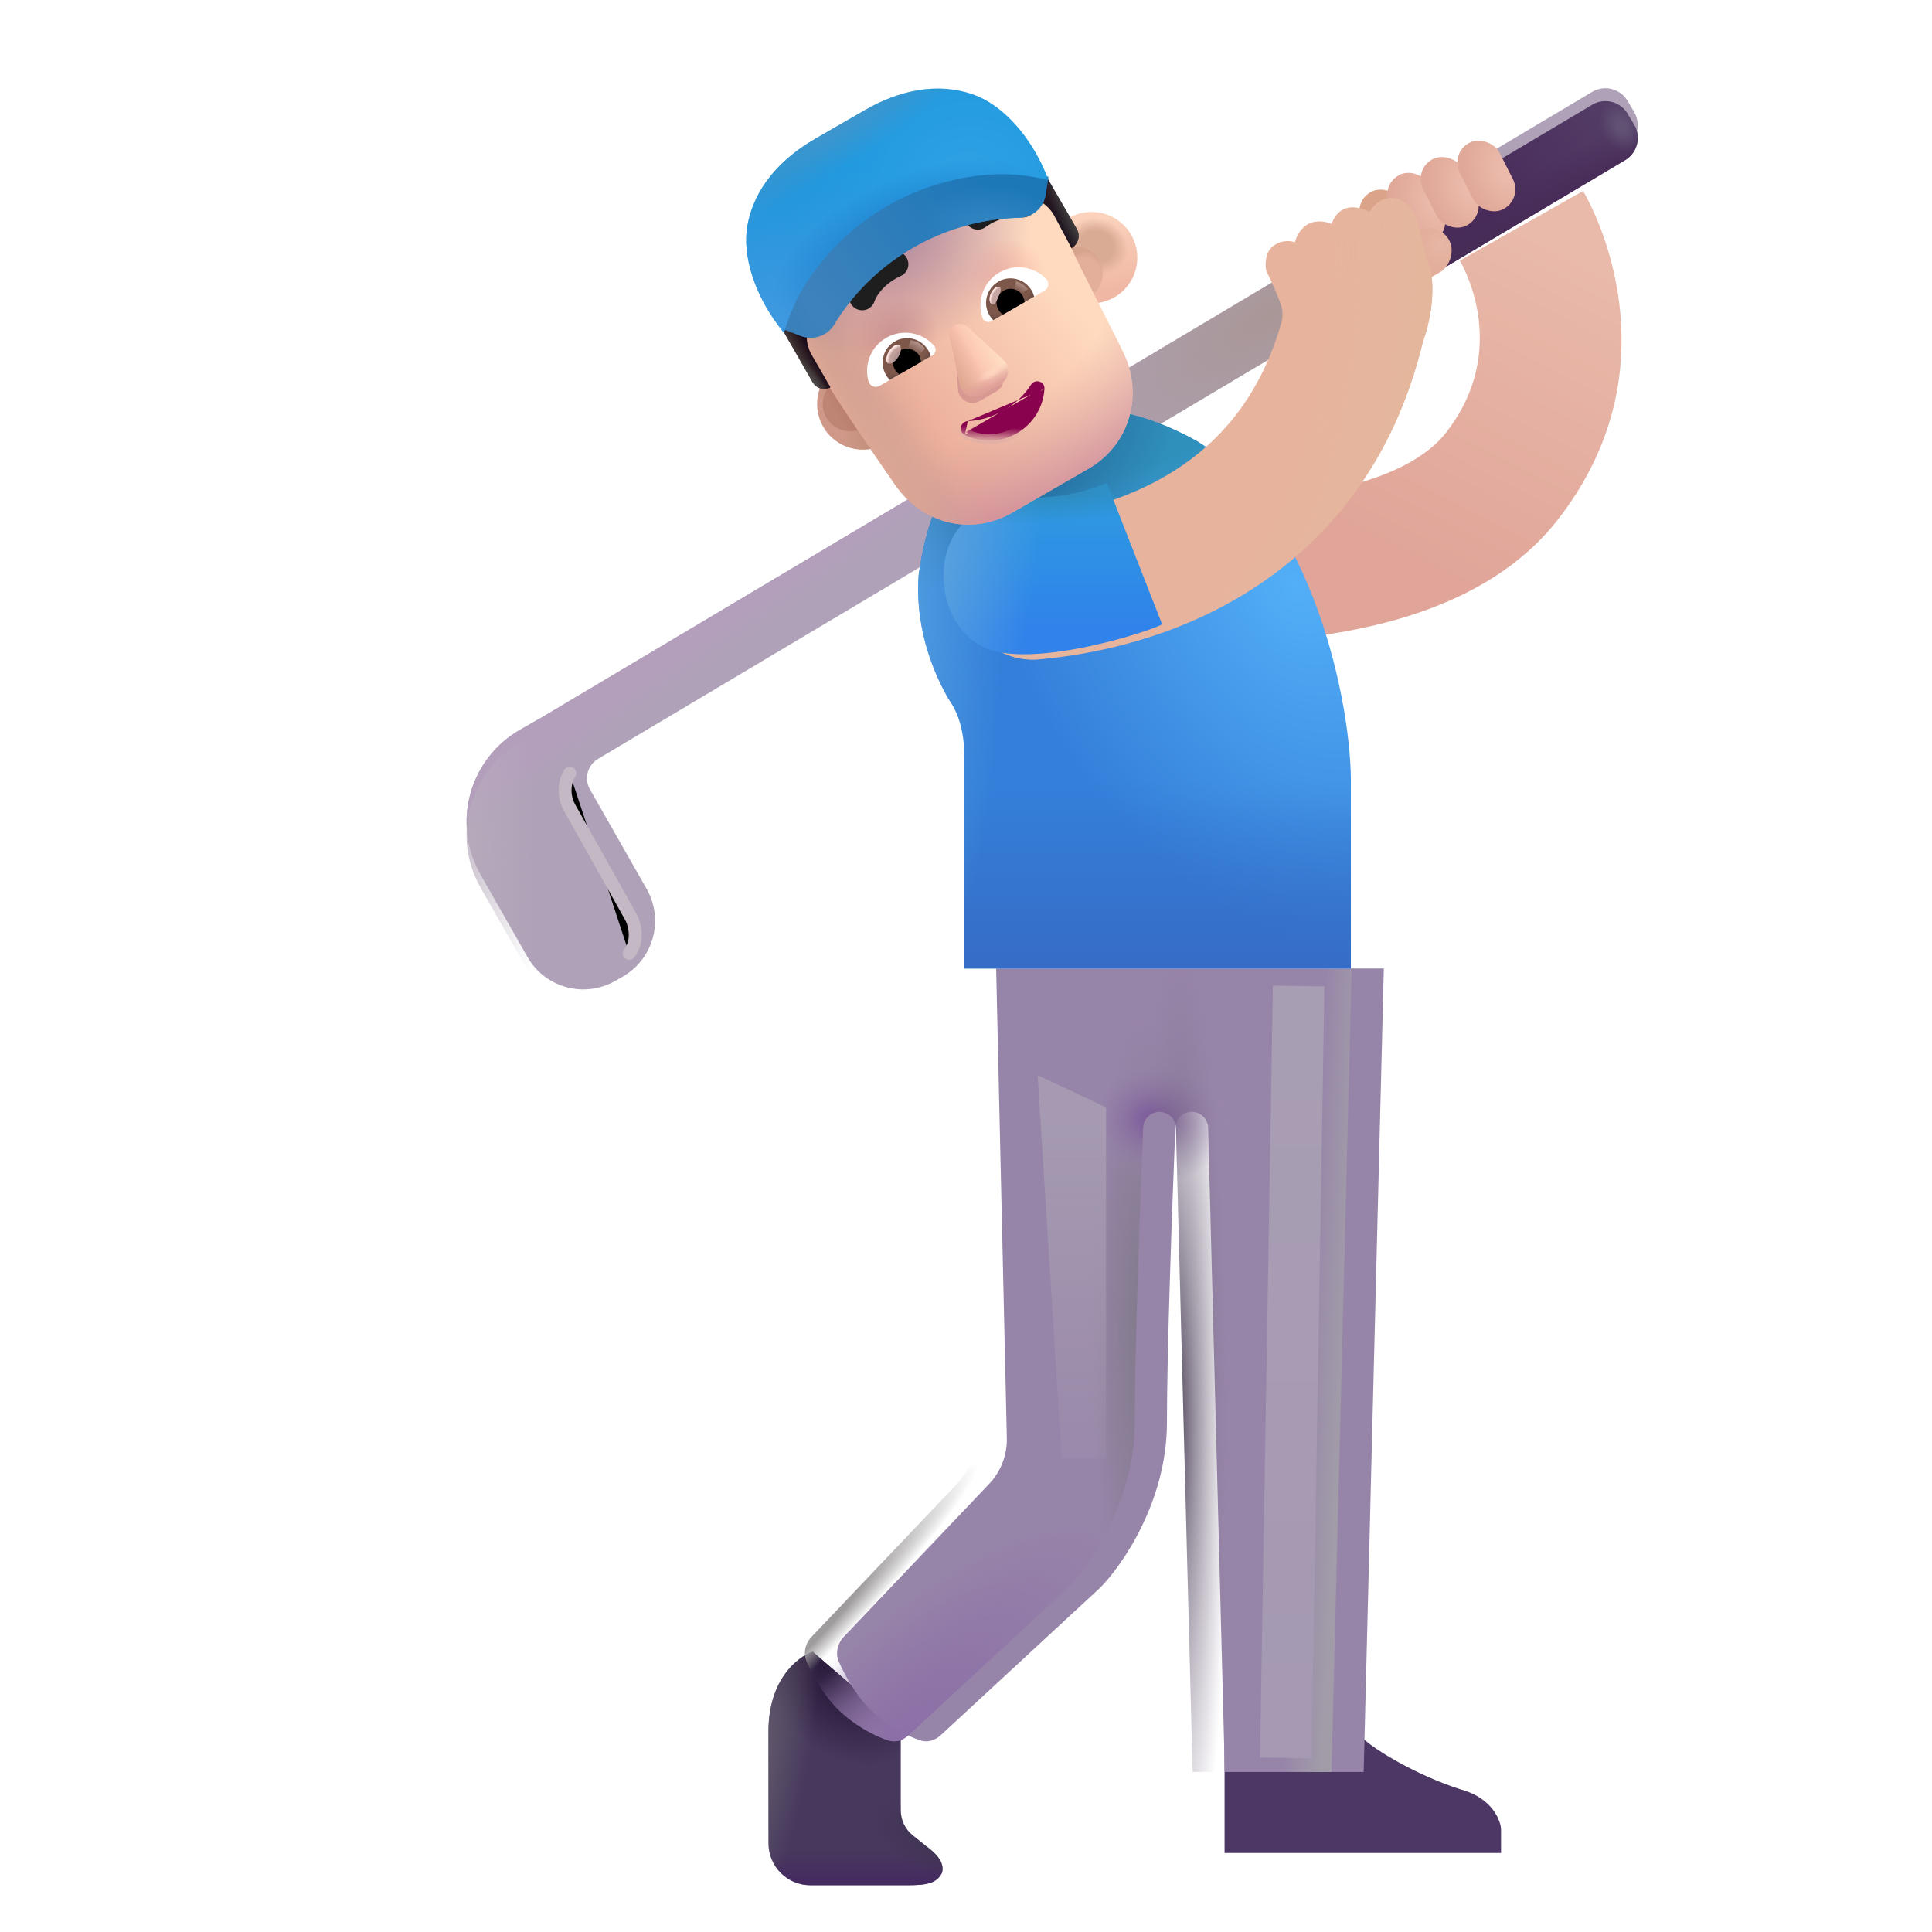 <svg viewBox="1 1 30 30" xmlns="http://www.w3.org/2000/svg">
<g filter="url(#filter0_ii_3987_22985)">
<path fill-rule="evenodd" clip-rule="evenodd" d="M22.299 7.874C23.151 6.792 22.78 5.661 22.518 5.197L24.433 4.115C24.901 4.943 25.675 7.142 24.027 9.235C23.137 10.365 21.697 10.802 20.543 10.988C19.345 11.181 18.174 11.146 17.558 11.122L17.643 8.924C18.241 8.947 19.226 8.972 20.193 8.816C21.205 8.653 21.939 8.331 22.299 7.874Z" fill="url(#paint0_linear_3987_22985)"/>
</g>
<g filter="url(#filter1_i_3987_22985)">
<path d="M10.286 12.984C10.122 13.081 10.066 13.292 10.161 13.458L11.041 15.003C11.315 15.483 11.147 16.093 10.667 16.367L10.552 16.432C10.072 16.706 9.462 16.538 9.189 16.058L8.461 14.781C8.01 13.989 8.286 12.981 9.078 12.53L9.42 12.335L25.724 2.626C25.913 2.513 26.159 2.576 26.272 2.765L26.374 2.937C26.487 3.127 26.425 3.372 26.235 3.486L10.286 12.984Z" fill="#AFA2B8"/>
<path d="M10.286 12.984C10.122 13.081 10.066 13.292 10.161 13.458L11.041 15.003C11.315 15.483 11.147 16.093 10.667 16.367L10.552 16.432C10.072 16.706 9.462 16.538 9.189 16.058L8.461 14.781C8.01 13.989 8.286 12.981 9.078 12.53L9.42 12.335L25.724 2.626C25.913 2.513 26.159 2.576 26.272 2.765L26.374 2.937C26.487 3.127 26.425 3.372 26.235 3.486L10.286 12.984Z" fill="url(#paint1_radial_3987_22985)"/>
<path d="M10.286 12.984C10.122 13.081 10.066 13.292 10.161 13.458L11.041 15.003C11.315 15.483 11.147 16.093 10.667 16.367L10.552 16.432C10.072 16.706 9.462 16.538 9.189 16.058L8.461 14.781C8.01 13.989 8.286 12.981 9.078 12.53L9.42 12.335L25.724 2.626C25.913 2.513 26.159 2.576 26.272 2.765L26.374 2.937C26.487 3.127 26.425 3.372 26.235 3.486L10.286 12.984Z" fill="url(#paint2_linear_3987_22985)"/>
</g>
<path d="M10.286 12.984C10.122 13.081 10.066 13.292 10.161 13.458L11.041 15.003C11.315 15.483 11.147 16.093 10.667 16.367L10.552 16.432C10.072 16.706 9.462 16.538 9.189 16.058L8.461 14.781C8.01 13.989 8.286 12.981 9.078 12.53L9.42 12.335L25.724 2.626C25.913 2.513 26.159 2.576 26.272 2.765L26.374 2.937C26.487 3.127 26.425 3.372 26.235 3.486L10.286 12.984Z" fill="url(#paint3_radial_3987_22985)"/>
<path d="M23.102 5.351L22.602 4.485L25.724 2.626C25.914 2.513 26.159 2.576 26.272 2.765L26.375 2.937C26.488 3.127 26.425 3.372 26.236 3.486L23.102 5.351Z" fill="url(#paint4_linear_3987_22985)"/>
<path d="M23.102 5.351L22.602 4.485L25.724 2.626C25.914 2.513 26.159 2.576 26.272 2.765L26.375 2.937C26.488 3.127 26.425 3.372 26.236 3.486L23.102 5.351Z" fill="url(#paint5_linear_3987_22985)"/>
<path d="M23.102 5.351L22.602 4.485L25.724 2.626C25.914 2.513 26.159 2.576 26.272 2.765L26.375 2.937C26.488 3.127 26.425 3.372 26.236 3.486L23.102 5.351Z" fill="url(#paint6_radial_3987_22985)"/>
<g filter="url(#filter2_i_3987_22985)">
<path d="M19.515 30.273V28.504H21.675C21.839 28.66 22.464 29.054 23.179 29.285C23.672 29.416 23.804 29.773 23.808 29.906V30.273H19.515Z" fill="#4C3765"/>
</g>
<path d="M12.933 27.883C12.933 27.076 13.391 26.724 13.62 26.648L14.987 27.828V29.111C14.987 29.263 15.056 29.407 15.175 29.501L15.378 29.664C15.505 29.758 15.675 29.902 15.628 30.078C15.546 30.25 15.378 30.273 15.089 30.273H13.583C13.224 30.273 12.933 29.982 12.933 29.623V27.883Z" fill="#47385D"/>
<path d="M12.933 27.883C12.933 27.076 13.391 26.724 13.62 26.648L14.987 27.828V29.111C14.987 29.263 15.056 29.407 15.175 29.501L15.378 29.664C15.505 29.758 15.675 29.902 15.628 30.078C15.546 30.25 15.378 30.273 15.089 30.273H13.583C13.224 30.273 12.933 29.982 12.933 29.623V27.883Z" fill="url(#paint7_linear_3987_22985)"/>
<path d="M12.933 27.883C12.933 27.076 13.391 26.724 13.62 26.648L14.987 27.828V29.111C14.987 29.263 15.056 29.407 15.175 29.501L15.378 29.664C15.505 29.758 15.675 29.902 15.628 30.078C15.546 30.25 15.378 30.273 15.089 30.273H13.583C13.224 30.273 12.933 29.982 12.933 29.623V27.883Z" fill="url(#paint8_radial_3987_22985)"/>
<path d="M12.933 27.883C12.933 27.076 13.391 26.724 13.62 26.648L14.987 27.828V29.111C14.987 29.263 15.056 29.407 15.175 29.501L15.378 29.664C15.505 29.758 15.675 29.902 15.628 30.078C15.546 30.25 15.378 30.273 15.089 30.273H13.583C13.224 30.273 12.933 29.982 12.933 29.623V27.883Z" fill="url(#paint9_radial_3987_22985)"/>
<path d="M12.933 27.883C12.933 27.076 13.391 26.724 13.62 26.648L14.987 27.828V29.111C14.987 29.263 15.056 29.407 15.175 29.501L15.378 29.664C15.505 29.758 15.675 29.902 15.628 30.078C15.546 30.25 15.378 30.273 15.089 30.273H13.583C13.224 30.273 12.933 29.982 12.933 29.623V27.883Z" fill="url(#paint10_radial_3987_22985)"/>
<g filter="url(#filter3_i_3987_22985)">
<path d="M15.86 24.041C16.042 23.849 16.14 23.594 16.134 23.329L15.968 16.039H21.988L21.675 28.515H19.519L19.26 18.513C19.256 18.375 19.143 18.265 19.005 18.265C18.869 18.265 18.756 18.372 18.751 18.509C18.702 19.704 18.62 21.963 18.62 23.093C18.62 24.306 17.928 25.307 17.581 25.656L15.108 27.944C15.022 28.024 14.904 28.063 14.792 28.025C14.597 27.96 14.324 27.824 14.073 27.601C13.821 27.377 13.635 27.049 13.527 26.806C13.467 26.673 13.503 26.52 13.604 26.414L15.86 24.041Z" fill="#9785A9"/>
</g>
<path d="M15.86 24.041C16.042 23.849 16.14 23.594 16.134 23.329L15.968 16.039H21.988L21.675 28.515H19.519L19.26 18.513C19.256 18.375 19.143 18.265 19.005 18.265C18.869 18.265 18.756 18.372 18.751 18.509C18.702 19.704 18.62 21.963 18.62 23.093C18.62 24.306 17.928 25.307 17.581 25.656L15.108 27.944C15.022 28.024 14.904 28.063 14.792 28.025C14.597 27.96 14.324 27.824 14.073 27.601C13.821 27.377 13.635 27.049 13.527 26.806C13.467 26.673 13.503 26.52 13.604 26.414L15.86 24.041Z" fill="url(#paint11_linear_3987_22985)"/>
<path d="M15.86 24.041C16.042 23.849 16.14 23.594 16.134 23.329L15.968 16.039H21.988L21.675 28.515H19.519L19.26 18.513C19.256 18.375 19.143 18.265 19.005 18.265C18.869 18.265 18.756 18.372 18.751 18.509C18.702 19.704 18.62 21.963 18.62 23.093C18.62 24.306 17.928 25.307 17.581 25.656L15.108 27.944C15.022 28.024 14.904 28.063 14.792 28.025C14.597 27.96 14.324 27.824 14.073 27.601C13.821 27.377 13.635 27.049 13.527 26.806C13.467 26.673 13.503 26.52 13.604 26.414L15.86 24.041Z" fill="url(#paint12_radial_3987_22985)"/>
<path d="M15.86 24.041C16.042 23.849 16.14 23.594 16.134 23.329L15.968 16.039H21.988L21.675 28.515H19.519L19.26 18.513C19.256 18.375 19.143 18.265 19.005 18.265C18.869 18.265 18.756 18.372 18.751 18.509C18.702 19.704 18.62 21.963 18.62 23.093C18.62 24.306 17.928 25.307 17.581 25.656L15.108 27.944C15.022 28.024 14.904 28.063 14.792 28.025C14.597 27.96 14.324 27.824 14.073 27.601C13.821 27.377 13.635 27.049 13.527 26.806C13.467 26.673 13.503 26.52 13.604 26.414L15.86 24.041Z" fill="url(#paint13_radial_3987_22985)"/>
<path d="M15.86 24.041C16.042 23.849 16.14 23.594 16.134 23.329L15.968 16.039H21.988L21.675 28.515H19.519L19.26 18.513C19.256 18.375 19.143 18.265 19.005 18.265C18.869 18.265 18.756 18.372 18.751 18.509C18.702 19.704 18.62 21.963 18.62 23.093C18.62 24.306 17.928 25.307 17.581 25.656L15.108 27.944C15.022 28.024 14.904 28.063 14.792 28.025C14.597 27.96 14.324 27.824 14.073 27.601C13.821 27.377 13.635 27.049 13.527 26.806C13.467 26.673 13.503 26.52 13.604 26.414L15.86 24.041Z" fill="url(#paint14_radial_3987_22985)"/>
<path d="M15.86 24.041C16.042 23.849 16.14 23.594 16.134 23.329L15.968 16.039H21.988L21.675 28.515H19.519L19.26 18.513C19.256 18.375 19.143 18.265 19.005 18.265C18.869 18.265 18.756 18.372 18.751 18.509C18.702 19.704 18.62 21.963 18.62 23.093C18.62 24.306 17.928 25.307 17.581 25.656L15.108 27.944C15.022 28.024 14.904 28.063 14.792 28.025C14.597 27.96 14.324 27.824 14.073 27.601C13.821 27.377 13.635 27.049 13.527 26.806C13.467 26.673 13.503 26.52 13.604 26.414L15.86 24.041Z" fill="url(#paint15_radial_3987_22985)"/>
<path d="M15.86 24.041C16.042 23.849 16.14 23.594 16.134 23.329L15.968 16.039H21.988L21.675 28.515H19.519L19.26 18.513C19.256 18.375 19.143 18.265 19.005 18.265C18.869 18.265 18.756 18.372 18.751 18.509C18.702 19.704 18.62 21.963 18.62 23.093C18.62 24.306 17.928 25.307 17.581 25.656L15.108 27.944C15.022 28.024 14.904 28.063 14.792 28.025C14.597 27.96 14.324 27.824 14.073 27.601C13.821 27.377 13.635 27.049 13.527 26.806C13.467 26.673 13.503 26.52 13.604 26.414L15.86 24.041Z" fill="url(#paint16_radial_3987_22985)"/>
<path d="M15.86 24.041C16.042 23.849 16.14 23.594 16.134 23.329L15.968 16.039H21.988L21.675 28.515H19.519L19.26 18.513C19.256 18.375 19.143 18.265 19.005 18.265C18.869 18.265 18.756 18.372 18.751 18.509C18.702 19.704 18.62 21.963 18.62 23.093C18.62 24.306 17.928 25.307 17.581 25.656L15.108 27.944C15.022 28.024 14.904 28.063 14.792 28.025C14.597 27.96 14.324 27.824 14.073 27.601C13.821 27.377 13.635 27.049 13.527 26.806C13.467 26.673 13.503 26.52 13.604 26.414L15.86 24.041Z" fill="url(#paint17_radial_3987_22985)"/>
<path d="M15.265 9.929C15.44 8.644 15.968 8.067 16.265 7.859C16.775 7.501 17.929 6.914 19.601 7.859C21.358 8.953 22.004 11.916 21.976 13.234V16.039H15.976V12.797C15.976 12.309 15.87 12.054 15.718 11.836C15.573 11.578 15.198 10.855 15.265 9.929Z" fill="url(#paint18_radial_3987_22985)"/>
<path d="M15.265 9.929C15.44 8.644 15.968 8.067 16.265 7.859C16.775 7.501 17.929 6.914 19.601 7.859C21.358 8.953 22.004 11.916 21.976 13.234V16.039H15.976V12.797C15.976 12.309 15.87 12.054 15.718 11.836C15.573 11.578 15.198 10.855 15.265 9.929Z" fill="url(#paint19_radial_3987_22985)"/>
<path d="M15.265 9.929C15.44 8.644 15.968 8.067 16.265 7.859C16.775 7.501 17.929 6.914 19.601 7.859C21.358 8.953 22.004 11.916 21.976 13.234V16.039H15.976V12.797C15.976 12.309 15.87 12.054 15.718 11.836C15.573 11.578 15.198 10.855 15.265 9.929Z" fill="url(#paint20_linear_3987_22985)"/>
<path d="M15.265 9.929C15.44 8.644 15.968 8.067 16.265 7.859C16.775 7.501 17.929 6.914 19.601 7.859C21.358 8.953 22.004 11.916 21.976 13.234V16.039H15.976V12.797C15.976 12.309 15.87 12.054 15.718 11.836C15.573 11.578 15.198 10.855 15.265 9.929Z" fill="url(#paint21_radial_3987_22985)"/>
<path d="M15.265 9.929C15.44 8.644 15.968 8.067 16.265 7.859C16.775 7.501 17.929 6.914 19.601 7.859C21.358 8.953 22.004 11.916 21.976 13.234V16.039H15.976V12.797C15.976 12.309 15.87 12.054 15.718 11.836C15.573 11.578 15.198 10.855 15.265 9.929Z" fill="url(#paint22_radial_3987_22985)"/>
<rect x="21.988" y="4.132" width="0.692" height="1.157" rx="0.346" transform="rotate(-26.783 21.988 4.132)" fill="#DBA489"/>
<rect x="22.422" y="3.872" width="0.692" height="1.157" rx="0.346" transform="rotate(-26.783 22.422 3.872)" fill="url(#paint23_radial_3987_22985)"/>
<rect x="22.941" y="3.626" width="0.692" height="1.157" rx="0.346" transform="rotate(-26.783 22.941 3.626)" fill="url(#paint24_radial_3987_22985)"/>
<rect x="23.51" y="3.372" width="0.692" height="1.157" rx="0.346" transform="rotate(-26.783 23.51 3.372)" fill="url(#paint25_radial_3987_22985)"/>
<rect x="23.314" y="4.403" width="0.737" height="1.252" rx="0.369" transform="rotate(60 23.314 4.403)" fill="url(#paint26_radial_3987_22985)"/>
<g filter="url(#filter4_ii_3987_22985)">
<path d="M20.655 6.085C20.668 6.014 20.671 5.925 20.64 5.832C20.58 5.654 20.464 5.409 20.413 5.308C20.393 5.22 20.388 5.018 20.522 4.918C20.657 4.818 20.802 4.84 20.858 4.863C20.871 4.798 20.931 4.65 21.065 4.578C21.2 4.506 21.363 4.548 21.429 4.578C21.447 4.511 21.518 4.369 21.659 4.332C21.8 4.294 21.955 4.355 22.015 4.39C22.055 4.315 22.183 4.166 22.374 4.175C22.612 4.187 22.749 4.437 22.784 4.625C22.819 4.812 22.878 5.058 22.936 5.203C22.995 5.347 23.054 5.808 22.847 6.402L22.846 6.402C22.392 8.286 21.354 9.505 20.182 10.255C18.998 11.013 17.727 11.263 16.884 11.338C16.279 11.391 15.746 10.944 15.692 10.338C15.639 9.733 16.086 9.199 16.692 9.146C17.328 9.09 18.214 8.903 18.996 8.402C19.678 7.966 20.323 7.267 20.655 6.085Z" fill="#E7B39D"/>
<path d="M20.655 6.085C20.668 6.014 20.671 5.925 20.64 5.832C20.58 5.654 20.464 5.409 20.413 5.308C20.393 5.22 20.388 5.018 20.522 4.918C20.657 4.818 20.802 4.84 20.858 4.863C20.871 4.798 20.931 4.65 21.065 4.578C21.2 4.506 21.363 4.548 21.429 4.578C21.447 4.511 21.518 4.369 21.659 4.332C21.8 4.294 21.955 4.355 22.015 4.39C22.055 4.315 22.183 4.166 22.374 4.175C22.612 4.187 22.749 4.437 22.784 4.625C22.819 4.812 22.878 5.058 22.936 5.203C22.995 5.347 23.054 5.808 22.847 6.402L22.846 6.402C22.392 8.286 21.354 9.505 20.182 10.255C18.998 11.013 17.727 11.263 16.884 11.338C16.279 11.391 15.746 10.944 15.692 10.338C15.639 9.733 16.086 9.199 16.692 9.146C17.328 9.09 18.214 8.903 18.996 8.402C19.678 7.966 20.323 7.267 20.655 6.085Z" fill="url(#paint27_radial_3987_22985)"/>
</g>
<g filter="url(#filter5_i_3987_22985)">
<path d="M17.339 8.965C17.667 8.933 17.991 8.84 18.186 8.75L19.046 10.945C18.811 11.066 17.331 11.539 16.507 11.375C15.682 11.211 15.487 10.179 15.776 9.636C16.05 9.027 16.894 9.007 17.339 8.965Z" fill="url(#paint28_linear_3987_22985)"/>
<path d="M17.339 8.965C17.667 8.933 17.991 8.84 18.186 8.75L19.046 10.945C18.811 11.066 17.331 11.539 16.507 11.375C15.682 11.211 15.487 10.179 15.776 9.636C16.05 9.027 16.894 9.007 17.339 8.965Z" fill="url(#paint29_radial_3987_22985)"/>
<path d="M17.339 8.965C17.667 8.933 17.991 8.84 18.186 8.75L19.046 10.945C18.811 11.066 17.331 11.539 16.507 11.375C15.682 11.211 15.487 10.179 15.776 9.636C16.05 9.027 16.894 9.007 17.339 8.965Z" fill="url(#paint30_radial_3987_22985)"/>
</g>
<g filter="url(#filter6_f_3987_22985)">
<path d="M9.847 13.008C9.792 13.088 9.716 13.309 9.847 13.547C9.978 13.784 10.566 14.824 10.808 15.261C10.857 15.364 10.919 15.617 10.769 15.804" stroke="#C3B8C3" stroke-width="0.2" stroke-linecap="round"/>
</g>
<g filter="url(#filter7_f_3987_22985)">
<path d="M21.159 16.711L20.972 27.898" stroke="url(#paint31_linear_3987_22985)" stroke-width="0.8" stroke-linecap="square"/>
</g>
<g filter="url(#filter8_f_3987_22985)">
<path d="M17.487 23.648L17.112 17.695L18.175 18.195V23.648H17.487Z" fill="url(#paint32_linear_3987_22985)"/>
</g>
<g filter="url(#filter9_f_3987_22985)">
<path d="M15.388 6.414C15.326 6.307 15.199 6.287 15.164 6.279L15.117 6.442L15.259 6.538L15.388 6.414Z" fill="url(#paint33_linear_3987_22985)"/>
</g>
<g filter="url(#filter10_i_3987_22985)">
<circle cx="14.198" cy="7.273" r="0.71" transform="rotate(-30 14.198 7.273)" fill="url(#paint34_radial_3987_22985)"/>
</g>
<g filter="url(#filter11_f_3987_22985)">
<circle cx="14.198" cy="7.273" r="0.423" transform="rotate(-30 14.198 7.273)" fill="url(#paint35_linear_3987_22985)"/>
</g>
<g filter="url(#filter12_i_3987_22985)">
<circle cx="17.7" cy="5.251" r="0.71" transform="rotate(-30 17.7 5.251)" fill="url(#paint36_linear_3987_22985)"/>
<circle cx="17.7" cy="5.251" r="0.71" transform="rotate(-30 17.7 5.251)" fill="url(#paint37_radial_3987_22985)"/>
</g>
<g filter="url(#filter13_f_3987_22985)">
<circle cx="17.7" cy="5.251" r="0.423" transform="rotate(-30 17.7 5.251)" fill="#E4AF9A"/>
<circle cx="17.7" cy="5.251" r="0.423" transform="rotate(-30 17.7 5.251)" fill="url(#paint38_radial_3987_22985)"/>
<circle cx="17.7" cy="5.251" r="0.423" transform="rotate(-30 17.7 5.251)" fill="url(#paint39_radial_3987_22985)"/>
</g>
<path d="M13.597 6.544C13.54 6.445 13.47 6.28 13.515 6.175L13.444 6.003C13.497 5.868 13.621 5.892 13.553 5.774L13.372 5.46C13.315 5.362 13.329 5.249 13.416 5.173C13.619 4.977 14.056 4.594 14.767 4.183C15.478 3.773 16.028 3.586 16.299 3.508C16.39 3.482 16.514 3.515 16.571 3.613L16.752 3.928C16.82 4.045 16.567 3.408 16.692 3.441C16.951 3.464 17.361 4.263 17.434 4.424C17.748 5.121 18.113 5.8 18.45 6.487C18.767 7.172 18.517 7.922 17.907 8.275L16.725 8.957C16.095 9.321 15.34 9.151 14.905 8.534C14.469 7.897 13.983 7.213 13.597 6.544Z" fill="url(#paint40_linear_3987_22985)"/>
<path d="M13.597 6.544C13.54 6.445 13.47 6.28 13.515 6.175L13.444 6.003C13.497 5.868 13.621 5.892 13.553 5.774L13.372 5.46C13.315 5.362 13.329 5.249 13.416 5.173C13.619 4.977 14.056 4.594 14.767 4.183C15.478 3.773 16.028 3.586 16.299 3.508C16.39 3.482 16.514 3.515 16.571 3.613L16.752 3.928C16.82 4.045 16.567 3.408 16.692 3.441C16.951 3.464 17.361 4.263 17.434 4.424C17.748 5.121 18.113 5.8 18.45 6.487C18.767 7.172 18.517 7.922 17.907 8.275L16.725 8.957C16.095 9.321 15.34 9.151 14.905 8.534C14.469 7.897 13.983 7.213 13.597 6.544Z" fill="url(#paint41_radial_3987_22985)"/>
<path d="M13.597 6.544C13.54 6.445 13.47 6.28 13.515 6.175L13.444 6.003C13.497 5.868 13.621 5.892 13.553 5.774L13.372 5.46C13.315 5.362 13.329 5.249 13.416 5.173C13.619 4.977 14.056 4.594 14.767 4.183C15.478 3.773 16.028 3.586 16.299 3.508C16.39 3.482 16.514 3.515 16.571 3.613L16.752 3.928C16.82 4.045 16.567 3.408 16.692 3.441C16.951 3.464 17.361 4.263 17.434 4.424C17.748 5.121 18.113 5.8 18.45 6.487C18.767 7.172 18.517 7.922 17.907 8.275L16.725 8.957C16.095 9.321 15.34 9.151 14.905 8.534C14.469 7.897 13.983 7.213 13.597 6.544Z" fill="url(#paint42_linear_3987_22985)"/>
<path d="M13.597 6.544C13.54 6.445 13.47 6.28 13.515 6.175L13.444 6.003C13.497 5.868 13.621 5.892 13.553 5.774L13.372 5.46C13.315 5.362 13.329 5.249 13.416 5.173C13.619 4.977 14.056 4.594 14.767 4.183C15.478 3.773 16.028 3.586 16.299 3.508C16.39 3.482 16.514 3.515 16.571 3.613L16.752 3.928C16.82 4.045 16.567 3.408 16.692 3.441C16.951 3.464 17.361 4.263 17.434 4.424C17.748 5.121 18.113 5.8 18.45 6.487C18.767 7.172 18.517 7.922 17.907 8.275L16.725 8.957C16.095 9.321 15.34 9.151 14.905 8.534C14.469 7.897 13.983 7.213 13.597 6.544Z" fill="url(#paint43_linear_3987_22985)"/>
<path d="M13.597 6.544C13.54 6.445 13.47 6.28 13.515 6.175L13.444 6.003C13.497 5.868 13.621 5.892 13.553 5.774L13.372 5.46C13.315 5.362 13.329 5.249 13.416 5.173C13.619 4.977 14.056 4.594 14.767 4.183C15.478 3.773 16.028 3.586 16.299 3.508C16.39 3.482 16.514 3.515 16.571 3.613L16.752 3.928C16.82 4.045 16.567 3.408 16.692 3.441C16.951 3.464 17.361 4.263 17.434 4.424C17.748 5.121 18.113 5.8 18.45 6.487C18.767 7.172 18.517 7.922 17.907 8.275L16.725 8.957C16.095 9.321 15.34 9.151 14.905 8.534C14.469 7.897 13.983 7.213 13.597 6.544Z" fill="url(#paint44_radial_3987_22985)"/>
<path d="M13.597 6.544C13.54 6.445 13.47 6.28 13.515 6.175L13.444 6.003C13.497 5.868 13.621 5.892 13.553 5.774L13.372 5.46C13.315 5.362 13.329 5.249 13.416 5.173C13.619 4.977 14.056 4.594 14.767 4.183C15.478 3.773 16.028 3.586 16.299 3.508C16.39 3.482 16.514 3.515 16.571 3.613L16.752 3.928C16.82 4.045 16.567 3.408 16.692 3.441C16.951 3.464 17.361 4.263 17.434 4.424C17.748 5.121 18.113 5.8 18.45 6.487C18.767 7.172 18.517 7.922 17.907 8.275L16.725 8.957C16.095 9.321 15.34 9.151 14.905 8.534C14.469 7.897 13.983 7.213 13.597 6.544Z" fill="url(#paint45_radial_3987_22985)"/>
<path d="M13.597 6.544C13.54 6.445 13.47 6.28 13.515 6.175L13.444 6.003C13.497 5.868 13.621 5.892 13.553 5.774L13.372 5.46C13.315 5.362 13.329 5.249 13.416 5.173C13.619 4.977 14.056 4.594 14.767 4.183C15.478 3.773 16.028 3.586 16.299 3.508C16.39 3.482 16.514 3.515 16.571 3.613L16.752 3.928C16.82 4.045 16.567 3.408 16.692 3.441C16.951 3.464 17.361 4.263 17.434 4.424C17.748 5.121 18.113 5.8 18.45 6.487C18.767 7.172 18.517 7.922 17.907 8.275L16.725 8.957C16.095 9.321 15.34 9.151 14.905 8.534C14.469 7.897 13.983 7.213 13.597 6.544Z" fill="url(#paint46_radial_3987_22985)"/>
<g filter="url(#filter14_f_3987_22985)">
<path d="M15.819 6.277L15.878 7.077C15.915 7.228 16.079 7.304 16.206 7.231L16.478 7.074C16.605 7.001 16.619 6.818 16.509 6.713L15.964 6.193C15.845 6.077 15.78 6.115 15.819 6.277Z" fill="#D89992"/>
</g>
<g filter="url(#filter15_f_3987_22985)">
<path d="M15.745 6.24L15.91 6.979C15.944 7.13 16.115 7.204 16.25 7.125L16.54 6.958C16.676 6.88 16.696 6.694 16.583 6.59L16.026 6.077C15.904 5.963 15.708 6.076 15.745 6.24Z" fill="#FBC4B1"/>
<path d="M15.745 6.24L15.91 6.979C15.944 7.13 16.115 7.204 16.25 7.125L16.54 6.958C16.676 6.88 16.696 6.694 16.583 6.59L16.026 6.077C15.904 5.963 15.708 6.076 15.745 6.24Z" fill="url(#paint47_linear_3987_22985)"/>
<path d="M15.745 6.24L15.91 6.979C15.944 7.13 16.115 7.204 16.25 7.125L16.54 6.958C16.676 6.88 16.696 6.694 16.583 6.59L16.026 6.077C15.904 5.963 15.708 6.076 15.745 6.24Z" fill="url(#paint48_linear_3987_22985)"/>
<path d="M15.745 6.24L15.91 6.979C15.944 7.13 16.115 7.204 16.25 7.125L16.54 6.958C16.676 6.88 16.696 6.694 16.583 6.59L16.026 6.077C15.904 5.963 15.708 6.076 15.745 6.24Z" fill="url(#paint49_linear_3987_22985)"/>
<path d="M15.745 6.24L15.91 6.979C15.944 7.13 16.115 7.204 16.25 7.125L16.54 6.958C16.676 6.88 16.696 6.694 16.583 6.59L16.026 6.077C15.904 5.963 15.708 6.076 15.745 6.24Z" fill="url(#paint50_radial_3987_22985)"/>
</g>
<path d="M16.029 7.539L16.029 7.539C16.213 7.532 16.406 7.477 16.586 7.373C16.768 7.268 16.91 7.129 17.009 6.974L17.009 6.973L17.009 6.973C17.04 6.926 17.094 6.912 17.139 6.925C17.184 6.938 17.222 6.979 17.218 7.039M16.029 7.539L17.169 7.035M16.029 7.539L16.029 7.539C15.971 7.543 15.933 7.584 15.922 7.628C15.912 7.673 15.928 7.728 15.981 7.753M16.029 7.539L16.003 7.708M17.218 7.039C17.218 7.039 17.218 7.039 17.218 7.039L17.169 7.035M17.218 7.039C17.218 7.038 17.218 7.038 17.218 7.038L17.169 7.035M17.218 7.039C17.202 7.313 17.05 7.577 16.791 7.727C16.531 7.876 16.227 7.876 15.981 7.753M17.169 7.035C17.153 7.293 17.01 7.542 16.765 7.683C16.521 7.825 16.234 7.824 16.003 7.708M15.981 7.753C15.981 7.753 15.981 7.753 15.982 7.754L16.003 7.708M15.981 7.753C15.981 7.753 15.981 7.753 15.981 7.753L16.003 7.708" fill="#88024E" stroke="url(#paint51_linear_3987_22985)" stroke-width="0.1"/>
<path d="M16.521 5.229C16.761 5.091 17.06 5.139 17.245 5.331C17.298 5.386 17.284 5.476 17.218 5.514L16.397 5.988C16.345 6.018 16.276 5.994 16.256 5.936C16.166 5.673 16.27 5.374 16.521 5.229Z" fill="white"/>
<path d="M16.502 5.373C16.684 5.268 16.916 5.332 17.02 5.512C17.038 5.542 17.05 5.575 17.058 5.606L16.424 5.972C16.4 5.948 16.379 5.922 16.362 5.892C16.258 5.712 16.32 5.479 16.502 5.373Z" fill="url(#paint52_radial_3987_22985)"/>
<path d="M16.504 5.81C16.444 5.706 16.479 5.574 16.584 5.514C16.688 5.453 16.82 5.489 16.88 5.593C16.898 5.625 16.908 5.659 16.91 5.692L16.576 5.884C16.547 5.867 16.522 5.842 16.504 5.81Z" fill="black"/>
<g filter="url(#filter16_f_3987_22985)">
<path d="M16.518 5.457C16.559 5.475 16.533 5.541 16.501 5.615C16.47 5.688 16.445 5.741 16.404 5.724C16.362 5.706 16.354 5.632 16.386 5.558C16.418 5.485 16.477 5.44 16.518 5.457Z" fill="#C7A7A3"/>
<path d="M16.518 5.457C16.559 5.475 16.533 5.541 16.501 5.615C16.47 5.688 16.445 5.741 16.404 5.724C16.362 5.706 16.354 5.632 16.386 5.558C16.418 5.485 16.477 5.44 16.518 5.457Z" fill="url(#paint53_radial_3987_22985)"/>
</g>
<g filter="url(#filter17_f_3987_22985)">
<path d="M16.959 5.49C16.898 5.412 16.812 5.377 16.776 5.369L16.741 5.529L16.833 5.588L16.959 5.49Z" fill="url(#paint54_linear_3987_22985)"/>
</g>
<path d="M14.761 6.246C14.52 6.384 14.413 6.667 14.487 6.923C14.508 6.997 14.592 7.03 14.658 6.992L15.479 6.518C15.531 6.487 15.546 6.416 15.505 6.369C15.322 6.16 15.01 6.102 14.761 6.246Z" fill="white"/>
<path d="M14.895 6.302C14.713 6.407 14.652 6.639 14.756 6.82C14.773 6.85 14.795 6.877 14.818 6.899L15.452 6.533C15.443 6.5 15.431 6.469 15.414 6.44C15.309 6.26 15.077 6.196 14.895 6.302Z" fill="url(#paint55_radial_3987_22985)"/>
<path d="M15.273 6.521C15.212 6.417 15.08 6.382 14.976 6.442C14.871 6.502 14.836 6.634 14.896 6.739C14.914 6.77 14.939 6.796 14.967 6.813L15.3 6.621C15.299 6.588 15.291 6.553 15.273 6.521Z" fill="black"/>
<g filter="url(#filter18_f_3987_22985)">
<path d="M15.362 6.418C15.3 6.312 15.174 6.291 15.138 6.283L15.091 6.447L15.233 6.542L15.362 6.418Z" fill="url(#paint56_linear_3987_22985)"/>
</g>
<g filter="url(#filter19_f_3987_22985)">
<ellipse cx="14.877" cy="6.499" rx="0.166" ry="0.084" transform="rotate(-57.914 14.877 6.499)" fill="#C7A7A3" fill-opacity="0.9"/>
<ellipse cx="14.877" cy="6.499" rx="0.166" ry="0.084" transform="rotate(-57.914 14.877 6.499)" fill="url(#paint57_radial_3987_22985)"/>
</g>
<g filter="url(#filter20_i_3987_22985)">
<path fill-rule="evenodd" clip-rule="evenodd" d="M16.049 4.929C16.3 4.751 16.529 4.756 16.592 4.77C16.701 4.795 16.808 4.727 16.832 4.618C16.857 4.51 16.789 4.403 16.68 4.379C16.508 4.34 16.161 4.357 15.817 4.601C15.726 4.665 15.705 4.791 15.769 4.881C15.833 4.971 15.958 4.993 16.049 4.929Z" fill="#1E1E1E"/>
</g>
<g filter="url(#filter21_i_3987_22985)">
<path fill-rule="evenodd" clip-rule="evenodd" d="M14.738 5.685C14.459 5.813 14.349 6.015 14.33 6.077C14.296 6.183 14.184 6.242 14.078 6.209C13.972 6.176 13.913 6.063 13.946 5.957C13.999 5.788 14.187 5.497 14.571 5.32C14.672 5.274 14.791 5.318 14.837 5.419C14.883 5.52 14.839 5.639 14.738 5.685Z" fill="#1E1E1E"/>
</g>
<path d="M13.607 6.916L13.11 6.054L13.55 5.8C13.562 5.861 13.577 6.015 13.54 6.143C13.503 6.272 13.555 6.426 13.6 6.504L13.896 7.016C13.797 7.073 13.671 7.037 13.607 6.916Z" fill="url(#paint58_linear_3987_22985)"/>
<path d="M13.607 6.916L13.11 6.054L13.55 5.8C13.562 5.861 13.577 6.015 13.54 6.143C13.503 6.272 13.555 6.426 13.6 6.504L13.896 7.016C13.797 7.073 13.671 7.037 13.607 6.916Z" fill="url(#paint59_radial_3987_22985)"/>
<path d="M17.714 4.545L17.216 3.683L16.776 3.937C16.823 3.978 16.949 4.068 17.078 4.1C17.208 4.133 17.316 4.255 17.361 4.333L17.639 4.855C17.738 4.798 17.787 4.661 17.714 4.545Z" fill="url(#paint60_linear_3987_22985)"/>
<path d="M17.714 4.545L17.216 3.683L16.776 3.937C16.823 3.978 16.949 4.068 17.078 4.1C17.208 4.133 17.316 4.255 17.361 4.333L17.639 4.855C17.738 4.798 17.787 4.661 17.714 4.545Z" fill="url(#paint61_radial_3987_22985)"/>
<g filter="url(#filter22_i_3987_22985)">
<path d="M13.59 5.284C13.406 5.543 13.273 5.83 13.173 6.167L13.432 6.268C13.627 6.342 13.849 6.268 13.956 6.088C14.146 5.772 14.522 5.276 15.18 4.896C15.838 4.516 16.456 4.439 16.825 4.432C17.034 4.429 17.209 4.273 17.239 4.07L17.281 3.795C16.94 3.713 16.626 3.688 16.308 3.715C15.216 3.811 14.219 4.386 13.59 5.284Z" fill="url(#paint62_radial_3987_22985)"/>
<path d="M13.59 5.284C13.406 5.543 13.273 5.83 13.173 6.167L13.432 6.268C13.627 6.342 13.849 6.268 13.956 6.088C14.146 5.772 14.522 5.276 15.18 4.896C15.838 4.516 16.456 4.439 16.825 4.432C17.034 4.429 17.209 4.273 17.239 4.07L17.281 3.795C16.94 3.713 16.626 3.688 16.308 3.715C15.216 3.811 14.219 4.386 13.59 5.284Z" fill="url(#paint63_radial_3987_22985)"/>
</g>
<path d="M14.432 2.709C14.962 2.403 15.561 2.268 16.125 2.472C16.559 2.628 17.023 3.11 17.281 3.795C16.939 3.713 16.626 3.688 16.308 3.715C15.216 3.811 14.219 4.386 13.59 5.284C13.406 5.542 13.273 5.83 13.173 6.167C12.707 5.598 12.524 4.958 12.605 4.504C12.71 3.914 13.127 3.462 13.656 3.157L14.432 2.709Z" fill="url(#paint64_radial_3987_22985)"/>
<path d="M14.432 2.709C14.962 2.403 15.561 2.268 16.125 2.472C16.559 2.628 17.023 3.11 17.281 3.795C16.939 3.713 16.626 3.688 16.308 3.715C15.216 3.811 14.219 4.386 13.59 5.284C13.406 5.542 13.273 5.83 13.173 6.167C12.707 5.598 12.524 4.958 12.605 4.504C12.71 3.914 13.127 3.462 13.656 3.157L14.432 2.709Z" fill="url(#paint65_radial_3987_22985)"/>
<path d="M14.432 2.709C14.962 2.403 15.561 2.268 16.125 2.472C16.559 2.628 17.023 3.11 17.281 3.795C16.939 3.713 16.626 3.688 16.308 3.715C15.216 3.811 14.219 4.386 13.59 5.284C13.406 5.542 13.273 5.83 13.173 6.167C12.707 5.598 12.524 4.958 12.605 4.504C12.71 3.914 13.127 3.462 13.656 3.157L14.432 2.709Z" fill="url(#paint66_radial_3987_22985)"/>
<path d="M14.432 2.709C14.962 2.403 15.561 2.268 16.125 2.472C16.559 2.628 17.023 3.11 17.281 3.795C16.939 3.713 16.626 3.688 16.308 3.715C15.216 3.811 14.219 4.386 13.59 5.284C13.406 5.542 13.273 5.83 13.173 6.167C12.707 5.598 12.524 4.958 12.605 4.504C12.71 3.914 13.127 3.462 13.656 3.157L14.432 2.709Z" fill="url(#paint67_radial_3987_22985)"/>
<defs>
<filter id="filter0_ii_3987_22985" x="17.558" y="3.965" width="8.471" height="7.176" filterUnits="userSpaceOnUse" color-interpolation-filters="sRGB">
<feFlood flood-opacity="0" result="BackgroundImageFix"/>
<feBlend mode="normal" in="SourceGraphic" in2="BackgroundImageFix" result="shape"/>
<feColorMatrix in="SourceAlpha" type="matrix" values="0 0 0 0 0 0 0 0 0 0 0 0 0 0 0 0 0 0 127 0" result="hardAlpha"/>
<feOffset dx="1"/>
<feGaussianBlur stdDeviation="0.5"/>
<feComposite in2="hardAlpha" operator="arithmetic" k2="-1" k3="1"/>
<feColorMatrix type="matrix" values="0 0 0 0 0.847 0 0 0 0 0.6 0 0 0 0 0.518 0 0 0 1 0"/>
<feBlend mode="normal" in2="shape" result="effect1_innerShadow_3987_22985"/>
<feColorMatrix in="SourceAlpha" type="matrix" values="0 0 0 0 0 0 0 0 0 0 0 0 0 0 0 0 0 0 127 0" result="hardAlpha"/>
<feOffset dx="0.15" dy="-0.15"/>
<feGaussianBlur stdDeviation="0.25"/>
<feComposite in2="hardAlpha" operator="arithmetic" k2="-1" k3="1"/>
<feColorMatrix type="matrix" values="0 0 0 0 0.922 0 0 0 0 0.682 0 0 0 0 0.58 0 0 0 1 0"/>
<feBlend mode="normal" in2="effect1_innerShadow_3987_22985" result="effect2_innerShadow_3987_22985"/>
</filter>
<filter id="filter1_i_3987_22985" x="8.244" y="2.37" width="18.187" height="14.194" filterUnits="userSpaceOnUse" color-interpolation-filters="sRGB">
<feFlood flood-opacity="0" result="BackgroundImageFix"/>
<feBlend mode="normal" in="SourceGraphic" in2="BackgroundImageFix" result="shape"/>
<feColorMatrix in="SourceAlpha" type="matrix" values="0 0 0 0 0 0 0 0 0 0 0 0 0 0 0 0 0 0 127 0" result="hardAlpha"/>
<feOffset dy="-0.2"/>
<feGaussianBlur stdDeviation="0.2"/>
<feComposite in2="hardAlpha" operator="arithmetic" k2="-1" k3="1"/>
<feColorMatrix type="matrix" values="0 0 0 0 0.569 0 0 0 0 0.455 0 0 0 0 0.647 0 0 0 1 0"/>
<feBlend mode="normal" in2="shape" result="effect1_innerShadow_3987_22985"/>
</filter>
<filter id="filter2_i_3987_22985" x="19.515" y="28.004" width="4.793" height="2.27" filterUnits="userSpaceOnUse" color-interpolation-filters="sRGB">
<feFlood flood-opacity="0" result="BackgroundImageFix"/>
<feBlend mode="normal" in="SourceGraphic" in2="BackgroundImageFix" result="shape"/>
<feColorMatrix in="SourceAlpha" type="matrix" values="0 0 0 0 0 0 0 0 0 0 0 0 0 0 0 0 0 0 127 0" result="hardAlpha"/>
<feOffset dx="0.5" dy="-0.5"/>
<feGaussianBlur stdDeviation="0.5"/>
<feComposite in2="hardAlpha" operator="arithmetic" k2="-1" k3="1"/>
<feColorMatrix type="matrix" values="0 0 0 0 0.263 0 0 0 0 0.188 0 0 0 0 0.341 0 0 0 1 0"/>
<feBlend mode="normal" in2="shape" result="effect1_innerShadow_3987_22985"/>
</filter>
<filter id="filter3_i_3987_22985" x="13.498" y="16.039" width="8.989" height="12.477" filterUnits="userSpaceOnUse" color-interpolation-filters="sRGB">
<feFlood flood-opacity="0" result="BackgroundImageFix"/>
<feBlend mode="normal" in="SourceGraphic" in2="BackgroundImageFix" result="shape"/>
<feColorMatrix in="SourceAlpha" type="matrix" values="0 0 0 0 0 0 0 0 0 0 0 0 0 0 0 0 0 0 127 0" result="hardAlpha"/>
<feOffset dx="0.5"/>
<feGaussianBlur stdDeviation="0.5"/>
<feComposite in2="hardAlpha" operator="arithmetic" k2="-1" k3="1"/>
<feColorMatrix type="matrix" values="0 0 0 0 0.675 0 0 0 0 0.635 0 0 0 0 0.686 0 0 0 1 0"/>
<feBlend mode="normal" in2="shape" result="effect1_innerShadow_3987_22985"/>
</filter>
<filter id="filter4_ii_3987_22985" x="15.688" y="3.925" width="7.553" height="7.567" filterUnits="userSpaceOnUse" color-interpolation-filters="sRGB">
<feFlood flood-opacity="0" result="BackgroundImageFix"/>
<feBlend mode="normal" in="SourceGraphic" in2="BackgroundImageFix" result="shape"/>
<feColorMatrix in="SourceAlpha" type="matrix" values="0 0 0 0 0 0 0 0 0 0 0 0 0 0 0 0 0 0 127 0" result="hardAlpha"/>
<feOffset dx="0.25" dy="0.15"/>
<feGaussianBlur stdDeviation="0.25"/>
<feComposite in2="hardAlpha" operator="arithmetic" k2="-1" k3="1"/>
<feColorMatrix type="matrix" values="0 0 0 0 0.875 0 0 0 0 0.647 0 0 0 0 0.549 0 0 0 1 0"/>
<feBlend mode="normal" in2="shape" result="effect1_innerShadow_3987_22985"/>
<feColorMatrix in="SourceAlpha" type="matrix" values="0 0 0 0 0 0 0 0 0 0 0 0 0 0 0 0 0 0 127 0" result="hardAlpha"/>
<feOffset dy="-0.25"/>
<feGaussianBlur stdDeviation="0.25"/>
<feComposite in2="hardAlpha" operator="arithmetic" k2="-1" k3="1"/>
<feColorMatrix type="matrix" values="0 0 0 0 0.859 0 0 0 0 0.612 0 0 0 0 0.58 0 0 0 1 0"/>
<feBlend mode="normal" in2="effect1_innerShadow_3987_22985" result="effect2_innerShadow_3987_22985"/>
</filter>
<filter id="filter5_i_3987_22985" x="15.65" y="8.5" width="3.395" height="2.909" filterUnits="userSpaceOnUse" color-interpolation-filters="sRGB">
<feFlood flood-opacity="0" result="BackgroundImageFix"/>
<feBlend mode="normal" in="SourceGraphic" in2="BackgroundImageFix" result="shape"/>
<feColorMatrix in="SourceAlpha" type="matrix" values="0 0 0 0 0 0 0 0 0 0 0 0 0 0 0 0 0 0 127 0" result="hardAlpha"/>
<feOffset dy="-0.25"/>
<feGaussianBlur stdDeviation="0.25"/>
<feComposite in2="hardAlpha" operator="arithmetic" k2="-1" k3="1"/>
<feColorMatrix type="matrix" values="0 0 0 0 0.145 0 0 0 0 0.4 0 0 0 0 0.835 0 0 0 1 0"/>
<feBlend mode="normal" in2="shape" result="effect1_innerShadow_3987_22985"/>
</filter>
<filter id="filter6_f_3987_22985" x="9.424" y="12.658" width="1.789" height="3.497" filterUnits="userSpaceOnUse" color-interpolation-filters="sRGB">
<feFlood flood-opacity="0" result="BackgroundImageFix"/>
<feBlend mode="normal" in="SourceGraphic" in2="BackgroundImageFix" result="shape"/>
<feGaussianBlur stdDeviation="0.125" result="effect1_foregroundBlur_3987_22985"/>
</filter>
<filter id="filter7_f_3987_22985" x="19.765" y="15.504" width="2.601" height="13.601" filterUnits="userSpaceOnUse" color-interpolation-filters="sRGB">
<feFlood flood-opacity="0" result="BackgroundImageFix"/>
<feBlend mode="normal" in="SourceGraphic" in2="BackgroundImageFix" result="shape"/>
<feGaussianBlur stdDeviation="0.4" result="effect1_foregroundBlur_3987_22985"/>
</filter>
<filter id="filter8_f_3987_22985" x="16.362" y="16.945" width="2.562" height="7.453" filterUnits="userSpaceOnUse" color-interpolation-filters="sRGB">
<feFlood flood-opacity="0" result="BackgroundImageFix"/>
<feBlend mode="normal" in="SourceGraphic" in2="BackgroundImageFix" result="shape"/>
<feGaussianBlur stdDeviation="0.375" result="effect1_foregroundBlur_3987_22985"/>
</filter>
<filter id="filter9_f_3987_22985" x="14.917" y="6.079" width="0.671" height="0.659" filterUnits="userSpaceOnUse" color-interpolation-filters="sRGB">
<feFlood flood-opacity="0" result="BackgroundImageFix"/>
<feBlend mode="normal" in="SourceGraphic" in2="BackgroundImageFix" result="shape"/>
<feGaussianBlur stdDeviation="0.1" result="effect1_foregroundBlur_3987_22985"/>
</filter>
<filter id="filter10_i_3987_22985" x="13.488" y="6.563" width="1.62" height="1.42" filterUnits="userSpaceOnUse" color-interpolation-filters="sRGB">
<feFlood flood-opacity="0" result="BackgroundImageFix"/>
<feBlend mode="normal" in="SourceGraphic" in2="BackgroundImageFix" result="shape"/>
<feColorMatrix in="SourceAlpha" type="matrix" values="0 0 0 0 0 0 0 0 0 0 0 0 0 0 0 0 0 0 127 0" result="hardAlpha"/>
<feOffset dx="0.2"/>
<feGaussianBlur stdDeviation="0.15"/>
<feComposite in2="hardAlpha" operator="arithmetic" k2="-1" k3="1"/>
<feColorMatrix type="matrix" values="0 0 0 0 0.918 0 0 0 0 0.694 0 0 0 0 0.608 0 0 0 1 0"/>
<feBlend mode="normal" in2="shape" result="effect1_innerShadow_3987_22985"/>
</filter>
<filter id="filter11_f_3987_22985" x="13.275" y="6.35" width="1.846" height="1.846" filterUnits="userSpaceOnUse" color-interpolation-filters="sRGB">
<feFlood flood-opacity="0" result="BackgroundImageFix"/>
<feBlend mode="normal" in="SourceGraphic" in2="BackgroundImageFix" result="shape"/>
<feGaussianBlur stdDeviation="0.25" result="effect1_foregroundBlur_3987_22985"/>
</filter>
<filter id="filter12_i_3987_22985" x="16.99" y="4.291" width="1.67" height="1.67" filterUnits="userSpaceOnUse" color-interpolation-filters="sRGB">
<feFlood flood-opacity="0" result="BackgroundImageFix"/>
<feBlend mode="normal" in="SourceGraphic" in2="BackgroundImageFix" result="shape"/>
<feColorMatrix in="SourceAlpha" type="matrix" values="0 0 0 0 0 0 0 0 0 0 0 0 0 0 0 0 0 0 127 0" result="hardAlpha"/>
<feOffset dx="0.25" dy="-0.25"/>
<feGaussianBlur stdDeviation="0.25"/>
<feComposite in2="hardAlpha" operator="arithmetic" k2="-1" k3="1"/>
<feColorMatrix type="matrix" values="0 0 0 0 0.843 0 0 0 0 0.624 0 0 0 0 0.58 0 0 0 1 0"/>
<feBlend mode="normal" in2="shape" result="effect1_innerShadow_3987_22985"/>
</filter>
<filter id="filter13_f_3987_22985" x="16.777" y="4.328" width="1.846" height="1.846" filterUnits="userSpaceOnUse" color-interpolation-filters="sRGB">
<feFlood flood-opacity="0" result="BackgroundImageFix"/>
<feBlend mode="normal" in="SourceGraphic" in2="BackgroundImageFix" result="shape"/>
<feGaussianBlur stdDeviation="0.25" result="effect1_foregroundBlur_3987_22985"/>
</filter>
<filter id="filter14_f_3987_22985" x="15.057" y="5.376" width="2.276" height="2.633" filterUnits="userSpaceOnUse" color-interpolation-filters="sRGB">
<feFlood flood-opacity="0" result="BackgroundImageFix"/>
<feBlend mode="normal" in="SourceGraphic" in2="BackgroundImageFix" result="shape"/>
<feGaussianBlur stdDeviation="0.375" result="effect1_foregroundBlur_3987_22985"/>
</filter>
<filter id="filter15_f_3987_22985" x="15.64" y="5.931" width="1.116" height="1.326" filterUnits="userSpaceOnUse" color-interpolation-filters="sRGB">
<feFlood flood-opacity="0" result="BackgroundImageFix"/>
<feBlend mode="normal" in="SourceGraphic" in2="BackgroundImageFix" result="shape"/>
<feGaussianBlur stdDeviation="0.05" result="effect1_foregroundBlur_3987_22985"/>
</filter>
<filter id="filter16_f_3987_22985" x="16.267" y="5.353" width="0.372" height="0.474" filterUnits="userSpaceOnUse" color-interpolation-filters="sRGB">
<feFlood flood-opacity="0" result="BackgroundImageFix"/>
<feBlend mode="normal" in="SourceGraphic" in2="BackgroundImageFix" result="shape"/>
<feGaussianBlur stdDeviation="0.05" result="effect1_foregroundBlur_3987_22985"/>
</filter>
<filter id="filter17_f_3987_22985" x="16.541" y="5.169" width="0.618" height="0.619" filterUnits="userSpaceOnUse" color-interpolation-filters="sRGB">
<feFlood flood-opacity="0" result="BackgroundImageFix"/>
<feBlend mode="normal" in="SourceGraphic" in2="BackgroundImageFix" result="shape"/>
<feGaussianBlur stdDeviation="0.1" result="effect1_foregroundBlur_3987_22985"/>
</filter>
<filter id="filter18_f_3987_22985" x="14.891" y="6.083" width="0.67" height="0.659" filterUnits="userSpaceOnUse" color-interpolation-filters="sRGB">
<feFlood flood-opacity="0" result="BackgroundImageFix"/>
<feBlend mode="normal" in="SourceGraphic" in2="BackgroundImageFix" result="shape"/>
<feGaussianBlur stdDeviation="0.1" result="effect1_foregroundBlur_3987_22985"/>
</filter>
<filter id="filter19_f_3987_22985" x="14.664" y="6.252" width="0.426" height="0.494" filterUnits="userSpaceOnUse" color-interpolation-filters="sRGB">
<feFlood flood-opacity="0" result="BackgroundImageFix"/>
<feBlend mode="normal" in="SourceGraphic" in2="BackgroundImageFix" result="shape"/>
<feGaussianBlur stdDeviation="0.05" result="effect1_foregroundBlur_3987_22985"/>
</filter>
<filter id="filter20_i_3987_22985" x="15.732" y="3.963" width="1.355" height="1.003" filterUnits="userSpaceOnUse" color-interpolation-filters="sRGB">
<feFlood flood-opacity="0" result="BackgroundImageFix"/>
<feBlend mode="normal" in="SourceGraphic" in2="BackgroundImageFix" result="shape"/>
<feColorMatrix in="SourceAlpha" type="matrix" values="0 0 0 0 0 0 0 0 0 0 0 0 0 0 0 0 0 0 127 0" result="hardAlpha"/>
<feOffset dx="0.25" dy="-0.4"/>
<feGaussianBlur stdDeviation="0.3"/>
<feComposite in2="hardAlpha" operator="arithmetic" k2="-1" k3="1"/>
<feColorMatrix type="matrix" values="0 0 0 0 0.043 0 0 0 0 0.02 0 0 0 0 0.027 0 0 0 1 0"/>
<feBlend mode="normal" in2="shape" result="effect1_innerShadow_3987_22985"/>
</filter>
<filter id="filter21_i_3987_22985" x="13.937" y="4.902" width="1.168" height="1.316" filterUnits="userSpaceOnUse" color-interpolation-filters="sRGB">
<feFlood flood-opacity="0" result="BackgroundImageFix"/>
<feBlend mode="normal" in="SourceGraphic" in2="BackgroundImageFix" result="shape"/>
<feColorMatrix in="SourceAlpha" type="matrix" values="0 0 0 0 0 0 0 0 0 0 0 0 0 0 0 0 0 0 127 0" result="hardAlpha"/>
<feOffset dx="0.25" dy="-0.4"/>
<feGaussianBlur stdDeviation="0.3"/>
<feComposite in2="hardAlpha" operator="arithmetic" k2="-1" k3="1"/>
<feColorMatrix type="matrix" values="0 0 0 0 0.043 0 0 0 0 0.02 0 0 0 0 0.027 0 0 0 1 0"/>
<feBlend mode="normal" in2="shape" result="effect1_innerShadow_3987_22985"/>
</filter>
<filter id="filter22_i_3987_22985" x="13.173" y="3.655" width="4.108" height="2.642" filterUnits="userSpaceOnUse" color-interpolation-filters="sRGB">
<feFlood flood-opacity="0" result="BackgroundImageFix"/>
<feBlend mode="normal" in="SourceGraphic" in2="BackgroundImageFix" result="shape"/>
<feColorMatrix in="SourceAlpha" type="matrix" values="0 0 0 0 0 0 0 0 0 0 0 0 0 0 0 0 0 0 127 0" result="hardAlpha"/>
<feOffset dy="-0.05"/>
<feGaussianBlur stdDeviation="0.05"/>
<feComposite in2="hardAlpha" operator="arithmetic" k2="-1" k3="1"/>
<feColorMatrix type="matrix" values="0 0 0 0 0.161 0 0 0 0 0.396 0 0 0 0 0.722 0 0 0 1 0"/>
<feBlend mode="normal" in2="shape" result="effect1_innerShadow_3987_22985"/>
</filter>
<linearGradient id="paint0_linear_3987_22985" x1="24.351" y1="5.136" x2="21.294" y2="11.141" gradientUnits="userSpaceOnUse">
<stop stop-color="#E9B9A9"/>
<stop offset="0.799" stop-color="#E0A598"/>
</linearGradient>
<radialGradient id="paint1_radial_3987_22985" cx="0" cy="0" r="1" gradientUnits="userSpaceOnUse" gradientTransform="translate(20.69 6.117) rotate(146.915) scale(4.923 2.049)">
<stop stop-color="#A99797"/>
<stop offset="1" stop-color="#A99797" stop-opacity="0"/>
</radialGradient>
<linearGradient id="paint2_linear_3987_22985" x1="13.831" y1="9.567" x2="14.159" y2="10.039" gradientUnits="userSpaceOnUse">
<stop offset="0.349" stop-color="#B39FBC"/>
<stop offset="1" stop-color="#B39FBC" stop-opacity="0"/>
</linearGradient>
<radialGradient id="paint3_radial_3987_22985" cx="0" cy="0" r="1" gradientUnits="userSpaceOnUse" gradientTransform="translate(7.847 13.711) rotate(-2.49) scale(1.439 5.439)">
<stop stop-color="#B8ACBD"/>
<stop offset="1" stop-color="#B8ACBD" stop-opacity="0"/>
</radialGradient>
<linearGradient id="paint4_linear_3987_22985" x1="26.253" y1="3.086" x2="24.113" y2="4.398" gradientUnits="userSpaceOnUse">
<stop stop-color="#533D66"/>
<stop offset="1" stop-color="#482A5B"/>
</linearGradient>
<linearGradient id="paint5_linear_3987_22985" x1="25.222" y1="4.086" x2="24.956" y2="3.554" gradientUnits="userSpaceOnUse">
<stop stop-color="#482C58"/>
<stop offset="1" stop-color="#482C58" stop-opacity="0"/>
</linearGradient>
<radialGradient id="paint6_radial_3987_22985" cx="0" cy="0" r="1" gradientUnits="userSpaceOnUse" gradientTransform="translate(26.179 2.965) rotate(149.642) scale(0.317 0.431)">
<stop offset="0.181" stop-color="#615273"/>
<stop offset="1" stop-color="#615273" stop-opacity="0"/>
</radialGradient>
<linearGradient id="paint7_linear_3987_22985" x1="14.034" y1="30.422" x2="14.034" y2="29.75" gradientUnits="userSpaceOnUse">
<stop stop-color="#442563"/>
<stop offset="1" stop-color="#442563" stop-opacity="0"/>
</linearGradient>
<radialGradient id="paint8_radial_3987_22985" cx="0" cy="0" r="1" gradientUnits="userSpaceOnUse" gradientTransform="translate(15.472 29.57) rotate(-151.821) scale(0.993 0.521)">
<stop stop-color="#403451"/>
<stop offset="1" stop-color="#403451" stop-opacity="0"/>
</radialGradient>
<radialGradient id="paint9_radial_3987_22985" cx="0" cy="0" r="1" gradientUnits="userSpaceOnUse" gradientTransform="translate(14.081 27.062) rotate(131.958) scale(1.145 1.558)">
<stop offset="0.115" stop-color="#271938"/>
<stop offset="1" stop-color="#271938" stop-opacity="0"/>
</radialGradient>
<radialGradient id="paint10_radial_3987_22985" cx="0" cy="0" r="1" gradientUnits="userSpaceOnUse" gradientTransform="translate(12.706 28.461) rotate(10.886) scale(0.827 3.103)">
<stop stop-color="#655E6D"/>
<stop offset="1" stop-color="#655E6D" stop-opacity="0"/>
</radialGradient>
<linearGradient id="paint11_linear_3987_22985" x1="21.816" y1="22.961" x2="21.222" y2="22.929" gradientUnits="userSpaceOnUse">
<stop stop-color="#A19CA8"/>
<stop offset="1" stop-color="#A49FAA" stop-opacity="0"/>
</linearGradient>
<radialGradient id="paint12_radial_3987_22985" cx="0" cy="0" r="1" gradientUnits="userSpaceOnUse" gradientTransform="translate(14.503 28.023) rotate(-42.955) scale(3.715 1.192)">
<stop stop-color="#937DA8"/>
<stop offset="1" stop-color="#937DA8" stop-opacity="0"/>
</radialGradient>
<radialGradient id="paint13_radial_3987_22985" cx="0" cy="0" r="1" gradientUnits="userSpaceOnUse" gradientTransform="translate(13.613 26.367) rotate(-46.035) scale(3.669 0.402)">
<stop offset="0.285" stop-color="#9F9C9D"/>
<stop offset="1" stop-color="#9F9C9D" stop-opacity="0"/>
</radialGradient>
<radialGradient id="paint14_radial_3987_22985" cx="0" cy="0" r="1" gradientUnits="userSpaceOnUse" gradientTransform="translate(18.706 21.711) rotate(-180) scale(0.766 5.021)">
<stop offset="0.001" stop-color="#827A8B"/>
<stop offset="1" stop-color="#827A8B" stop-opacity="0"/>
</radialGradient>
<radialGradient id="paint15_radial_3987_22985" cx="0" cy="0" r="1" gradientUnits="userSpaceOnUse" gradientTransform="translate(18.956 18.383) rotate(-87.274) scale(0.985 1.153)">
<stop offset="0.154" stop-color="#7F5D9D"/>
<stop offset="1" stop-color="#9C8CAD" stop-opacity="0"/>
</radialGradient>
<radialGradient id="paint16_radial_3987_22985" cx="0" cy="0" r="1" gradientUnits="userSpaceOnUse" gradientTransform="translate(19.316 23.07) scale(0.781 7.682)">
<stop stop-color="#5D5467"/>
<stop offset="1" stop-color="#8C7E97" stop-opacity="0"/>
</radialGradient>
<radialGradient id="paint17_radial_3987_22985" cx="0" cy="0" r="1" gradientUnits="userSpaceOnUse" gradientTransform="translate(15.003 28.086) rotate(-44.469) scale(4.773 1.724)">
<stop stop-color="#8C6FA7"/>
<stop offset="1" stop-color="#8C6FA7" stop-opacity="0"/>
</radialGradient>
<radialGradient id="paint18_radial_3987_22985" cx="0" cy="0" r="1" gradientUnits="userSpaceOnUse" gradientTransform="translate(21.128 10.054) rotate(150.356) scale(4.423 6.159)">
<stop stop-color="#53AFF7"/>
<stop offset="1" stop-color="#347FDA"/>
</radialGradient>
<radialGradient id="paint19_radial_3987_22985" cx="0" cy="0" r="1" gradientUnits="userSpaceOnUse" gradientTransform="translate(18.617 7.348) rotate(78.159) scale(2.798 4.727)">
<stop offset="0.306" stop-color="#3090BC"/>
<stop offset="1" stop-color="#3090BC" stop-opacity="0"/>
</radialGradient>
<linearGradient id="paint20_linear_3987_22985" x1="18.617" y1="16.367" x2="18.617" y2="13.179" gradientUnits="userSpaceOnUse">
<stop offset="0.039" stop-color="#366BC5"/>
<stop offset="1" stop-color="#366BC5" stop-opacity="0"/>
</linearGradient>
<radialGradient id="paint21_radial_3987_22985" cx="0" cy="0" r="1" gradientUnits="userSpaceOnUse" gradientTransform="translate(16.628 8.054) rotate(61.232) scale(1.818 2.967)">
<stop offset="0.285" stop-color="#246C9D"/>
<stop offset="1" stop-color="#246C9D" stop-opacity="0"/>
</radialGradient>
<radialGradient id="paint22_radial_3987_22985" cx="0" cy="0" r="1" gradientUnits="userSpaceOnUse" gradientTransform="translate(14.816 10.461) rotate(-0.521) scale(1.719 6.469)">
<stop stop-color="#56A2E0"/>
<stop offset="1" stop-color="#56A2E0" stop-opacity="0"/>
</radialGradient>
<radialGradient id="paint23_radial_3987_22985" cx="0" cy="0" r="1" gradientUnits="userSpaceOnUse" gradientTransform="translate(23.098 4.541) rotate(179.579) scale(0.646 0.858)">
<stop offset="0.183" stop-color="#EBBAAA"/>
<stop offset="1" stop-color="#E0A899"/>
</radialGradient>
<radialGradient id="paint24_radial_3987_22985" cx="0" cy="0" r="1" gradientUnits="userSpaceOnUse" gradientTransform="translate(23.617 4.294) rotate(179.579) scale(0.646 0.858)">
<stop offset="0.183" stop-color="#EBBAAA"/>
<stop offset="1" stop-color="#E0A899"/>
</radialGradient>
<radialGradient id="paint25_radial_3987_22985" cx="0" cy="0" r="1" gradientUnits="userSpaceOnUse" gradientTransform="translate(24.186 4.041) rotate(179.579) scale(0.646 0.858)">
<stop offset="0.183" stop-color="#EBBAAA"/>
<stop offset="1" stop-color="#E0A899"/>
</radialGradient>
<radialGradient id="paint26_radial_3987_22985" cx="0" cy="0" r="1" gradientUnits="userSpaceOnUse" gradientTransform="translate(23.707 4.556) rotate(92.97) scale(0.474 0.468)">
<stop stop-color="#E7B6A5"/>
<stop offset="1" stop-color="#E2AC98"/>
</radialGradient>
<radialGradient id="paint27_radial_3987_22985" cx="0" cy="0" r="1" gradientUnits="userSpaceOnUse" gradientTransform="translate(18.914 5.695) rotate(4.522) scale(3.816 7.911)">
<stop offset="0.629" stop-color="#E4B79D" stop-opacity="0"/>
<stop offset="1" stop-color="#E4B79D"/>
</radialGradient>
<linearGradient id="paint28_linear_3987_22985" x1="17.348" y1="8.75" x2="17.348" y2="10.961" gradientUnits="userSpaceOnUse">
<stop stop-color="#2D9DE0"/>
<stop offset="1" stop-color="#3083EA"/>
</linearGradient>
<radialGradient id="paint29_radial_3987_22985" cx="0" cy="0" r="1" gradientUnits="userSpaceOnUse" gradientTransform="translate(15.378 9.867) rotate(7.046) scale(1.732 4.582)">
<stop offset="0.204" stop-color="#579FDE"/>
<stop offset="1" stop-color="#579FDE" stop-opacity="0"/>
</radialGradient>
<radialGradient id="paint30_radial_3987_22985" cx="0" cy="0" r="1" gradientUnits="userSpaceOnUse" gradientTransform="translate(17.519 8.851) rotate(84.806) scale(0.518 1.996)">
<stop stop-color="#2F89B9"/>
<stop offset="1" stop-color="#2F89B9" stop-opacity="0"/>
</radialGradient>
<linearGradient id="paint31_linear_3987_22985" x1="21.081" y1="16.992" x2="21.081" y2="27.898" gradientUnits="userSpaceOnUse">
<stop stop-color="#A89EB3"/>
<stop offset="1" stop-color="#A599B3"/>
</linearGradient>
<linearGradient id="paint32_linear_3987_22985" x1="17.644" y1="18.429" x2="17.644" y2="24.992" gradientUnits="userSpaceOnUse">
<stop stop-color="#A59AB1"/>
<stop offset="1" stop-color="#A59AB1" stop-opacity="0"/>
</linearGradient>
<linearGradient id="paint33_linear_3987_22985" x1="15.308" y1="6.334" x2="15.233" y2="6.472" gradientUnits="userSpaceOnUse">
<stop stop-color="#B4948D"/>
<stop offset="1" stop-color="#B4948D" stop-opacity="0"/>
</linearGradient>
<radialGradient id="paint34_radial_3987_22985" cx="0" cy="0" r="1" gradientUnits="userSpaceOnUse" gradientTransform="translate(13.488 7.273) scale(0.746 1.306)">
<stop offset="0.351" stop-color="#CF9888"/>
<stop offset="1" stop-color="#BE8C77"/>
</radialGradient>
<linearGradient id="paint35_linear_3987_22985" x1="14.198" y1="7.391" x2="13.926" y2="7.391" gradientUnits="userSpaceOnUse">
<stop stop-color="#BA7C6B"/>
<stop offset="1" stop-color="#BE8474"/>
</linearGradient>
<linearGradient id="paint36_linear_3987_22985" x1="18.162" y1="4.787" x2="17.814" y2="5.865" gradientUnits="userSpaceOnUse">
<stop stop-color="#FBD3BD"/>
<stop offset="1" stop-color="#F0B8A4"/>
</linearGradient>
<radialGradient id="paint37_radial_3987_22985" cx="0" cy="0" r="1" gradientUnits="userSpaceOnUse" gradientTransform="translate(17.858 5.138) rotate(-36.06) scale(0.435 0.496)">
<stop offset="0.543" stop-color="#D9AA94"/>
<stop offset="1" stop-color="#D9AA94" stop-opacity="0"/>
</radialGradient>
<radialGradient id="paint38_radial_3987_22985" cx="0" cy="0" r="1" gradientUnits="userSpaceOnUse" gradientTransform="translate(17.683 5.6) rotate(-61.468) scale(0.731 0.428)">
<stop offset="0.755" stop-color="#D6A38D" stop-opacity="0"/>
<stop offset="0.916" stop-color="#D6A38D"/>
</radialGradient>
<radialGradient id="paint39_radial_3987_22985" cx="0" cy="0" r="1" gradientUnits="userSpaceOnUse" gradientTransform="translate(17.7 5.251) rotate(44.708) scale(0.155 0.2)">
<stop stop-color="#D5A58E"/>
<stop offset="1" stop-color="#D5A58E" stop-opacity="0"/>
</radialGradient>
<linearGradient id="paint40_linear_3987_22985" x1="17.522" y1="5.545" x2="14.958" y2="7.581" gradientUnits="userSpaceOnUse">
<stop stop-color="#FFDABF"/>
<stop offset="1" stop-color="#EAAB97"/>
</linearGradient>
<radialGradient id="paint41_radial_3987_22985" cx="0" cy="0" r="1" gradientUnits="userSpaceOnUse" gradientTransform="translate(15.559 5.542) rotate(60) scale(4.011 5.431)">
<stop offset="0.557" stop-color="#D69E9E" stop-opacity="0"/>
<stop offset="1" stop-color="#C9859B"/>
</radialGradient>
<linearGradient id="paint42_linear_3987_22985" x1="14.293" y1="8.159" x2="15.55" y2="7.489" gradientUnits="userSpaceOnUse">
<stop stop-color="#A58787"/>
<stop offset="1" stop-color="#DEAD9D" stop-opacity="0"/>
</linearGradient>
<linearGradient id="paint43_linear_3987_22985" x1="14.632" y1="8.537" x2="15.308" y2="8.114" gradientUnits="userSpaceOnUse">
<stop stop-color="#E8AD97"/>
<stop offset="1" stop-color="#E8AD97" stop-opacity="0"/>
</linearGradient>
<radialGradient id="paint44_radial_3987_22985" cx="0" cy="0" r="1" gradientUnits="userSpaceOnUse" gradientTransform="translate(16.549 5.292) rotate(-120) scale(0.556 0.682)">
<stop stop-color="#F5B7A7"/>
<stop offset="1" stop-color="#F5B7A7" stop-opacity="0"/>
</radialGradient>
<radialGradient id="paint45_radial_3987_22985" cx="0" cy="0" r="1" gradientUnits="userSpaceOnUse" gradientTransform="translate(14.868 6.246) rotate(-120) scale(0.591 0.733)">
<stop stop-color="#D0958D"/>
<stop offset="1" stop-color="#D0958D" stop-opacity="0"/>
</radialGradient>
<radialGradient id="paint46_radial_3987_22985" cx="0" cy="0" r="1" gradientUnits="userSpaceOnUse" gradientTransform="translate(14.688 4.465) rotate(75.651) scale(2.081 2.361)">
<stop stop-color="#A67E9C"/>
<stop offset="1" stop-color="#A67E9C" stop-opacity="0"/>
</radialGradient>
<linearGradient id="paint47_linear_3987_22985" x1="15.851" y1="6.833" x2="16.196" y2="6.634" gradientUnits="userSpaceOnUse">
<stop stop-color="#DFA790"/>
<stop offset="1" stop-color="#DFA790" stop-opacity="0"/>
</linearGradient>
<linearGradient id="paint48_linear_3987_22985" x1="16.583" y1="6.569" x2="16.202" y2="6.782" gradientUnits="userSpaceOnUse">
<stop stop-color="#FFDFC4"/>
<stop offset="1" stop-color="#FFDFC4" stop-opacity="0"/>
</linearGradient>
<linearGradient id="paint49_linear_3987_22985" x1="16.467" y1="7" x2="16.345" y2="6.789" gradientUnits="userSpaceOnUse">
<stop stop-color="#DC9C96"/>
<stop offset="1" stop-color="#DC9C96" stop-opacity="0"/>
</linearGradient>
<radialGradient id="paint50_radial_3987_22985" cx="0" cy="0" r="1" gradientUnits="userSpaceOnUse" gradientTransform="translate(16.408 6.786) rotate(60) scale(0.084 0.269)">
<stop stop-color="#FFD7C1"/>
<stop offset="1" stop-color="#FFD7C1" stop-opacity="0"/>
</radialGradient>
<linearGradient id="paint51_linear_3987_22985" x1="16.357" y1="7.857" x2="16.371" y2="7.511" gradientUnits="userSpaceOnUse">
<stop stop-color="#E2B0A6"/>
<stop offset="0.663" stop-color="#E2B0A6" stop-opacity="0"/>
</linearGradient>
<radialGradient id="paint52_radial_3987_22985" cx="0" cy="0" r="1" gradientUnits="userSpaceOnUse" gradientTransform="translate(16.603 5.549) rotate(60) scale(0.345 0.548)">
<stop offset="0.802" stop-color="#7D574A"/>
<stop offset="1" stop-color="#694B43"/>
<stop offset="1" stop-color="#804D49"/>
<stop offset="1" stop-color="#664944"/>
</radialGradient>
<radialGradient id="paint53_radial_3987_22985" cx="0" cy="0" r="1" gradientUnits="userSpaceOnUse" gradientTransform="translate(16.537 5.629) rotate(-157.812) scale(0.16 0.221)">
<stop offset="0.766" stop-color="#FFE6E2" stop-opacity="0"/>
<stop offset="0.966" stop-color="#FFE6E2"/>
</radialGradient>
<linearGradient id="paint54_linear_3987_22985" x1="16.901" y1="5.404" x2="16.826" y2="5.542" gradientUnits="userSpaceOnUse">
<stop stop-color="#B4948D"/>
<stop offset="1" stop-color="#B4948D" stop-opacity="0"/>
</linearGradient>
<radialGradient id="paint55_radial_3987_22985" cx="0" cy="0" r="1" gradientUnits="userSpaceOnUse" gradientTransform="translate(14.997 6.477) rotate(60) scale(0.345 0.548)">
<stop offset="0.802" stop-color="#7D574A"/>
<stop offset="1" stop-color="#694B43"/>
<stop offset="1" stop-color="#804D49"/>
<stop offset="1" stop-color="#664944"/>
</radialGradient>
<linearGradient id="paint56_linear_3987_22985" x1="15.282" y1="6.338" x2="15.207" y2="6.476" gradientUnits="userSpaceOnUse">
<stop stop-color="#B4948D"/>
<stop offset="1" stop-color="#B4948D" stop-opacity="0"/>
</linearGradient>
<radialGradient id="paint57_radial_3987_22985" cx="0" cy="0" r="1" gradientUnits="userSpaceOnUse" gradientTransform="translate(14.87 6.633) rotate(-90.897) scale(0.21 0.252)">
<stop offset="0.766" stop-color="#FFE6E2" stop-opacity="0"/>
<stop offset="0.966" stop-color="#FFE6E2"/>
</radialGradient>
<linearGradient id="paint58_linear_3987_22985" x1="13.6" y1="6.459" x2="13.407" y2="6.57" gradientUnits="userSpaceOnUse">
<stop stop-color="#1A0916"/>
<stop offset="1" stop-color="#423735"/>
</linearGradient>
<radialGradient id="paint59_radial_3987_22985" cx="0" cy="0" r="1" gradientUnits="userSpaceOnUse" gradientTransform="translate(13.618 6.935) rotate(-126.58) scale(0.573 0.145)">
<stop stop-color="#4F4C4B"/>
<stop offset="1" stop-color="#4F4C4B" stop-opacity="0"/>
</radialGradient>
<linearGradient id="paint60_linear_3987_22985" x1="17.077" y1="3.951" x2="17.609" y2="4.872" gradientUnits="userSpaceOnUse">
<stop stop-color="#241521"/>
<stop offset="1" stop-color="#1E1521"/>
</linearGradient>
<radialGradient id="paint61_radial_3987_22985" cx="0" cy="0" r="1" gradientUnits="userSpaceOnUse" gradientTransform="translate(17.73 4.446) rotate(152.874) scale(0.264 1.557)">
<stop offset="0.219" stop-color="#413F3F"/>
<stop offset="1" stop-color="#413F3F" stop-opacity="0"/>
</radialGradient>
<radialGradient id="paint62_radial_3987_22985" cx="0" cy="0" r="1" gradientUnits="userSpaceOnUse" gradientTransform="translate(13.76 5.952) rotate(-33.523) scale(3.272 12.123)">
<stop stop-color="#3E82BC"/>
<stop offset="1" stop-color="#1D78B8"/>
</radialGradient>
<radialGradient id="paint63_radial_3987_22985" cx="0" cy="0" r="1" gradientUnits="userSpaceOnUse" gradientTransform="translate(16.357 4.561) rotate(-91.606) scale(0.635 1.125)">
<stop stop-color="#3386C4"/>
<stop offset="1" stop-color="#3386C4" stop-opacity="0"/>
</radialGradient>
<radialGradient id="paint64_radial_3987_22985" cx="0" cy="0" r="1" gradientUnits="userSpaceOnUse" gradientTransform="translate(16.021 3.918) rotate(153.246) scale(2.805 2.674)">
<stop stop-color="#30A2E5"/>
<stop offset="1" stop-color="#1B96DC"/>
</radialGradient>
<radialGradient id="paint65_radial_3987_22985" cx="0" cy="0" r="1" gradientUnits="userSpaceOnUse" gradientTransform="translate(13.411 5.946) rotate(-87.842) scale(2.417 3.745)">
<stop stop-color="#4199E0"/>
<stop offset="1" stop-color="#4199E0" stop-opacity="0"/>
</radialGradient>
<radialGradient id="paint66_radial_3987_22985" cx="0" cy="0" r="1" gradientUnits="userSpaceOnUse" gradientTransform="translate(15.077 4.788) rotate(-115.648) scale(1.025 2.267)">
<stop offset="0.155" stop-color="#1A7CCC"/>
<stop offset="1" stop-color="#1A7CCC" stop-opacity="0"/>
</radialGradient>
<radialGradient id="paint67_radial_3987_22985" cx="0" cy="0" r="1" gradientUnits="userSpaceOnUse" gradientTransform="translate(14.009 2.929) rotate(56.692) scale(0.634 3.442)">
<stop stop-color="#4195CB"/>
<stop offset="1" stop-color="#4195CB" stop-opacity="0"/>
</radialGradient>
</defs>
</svg>
